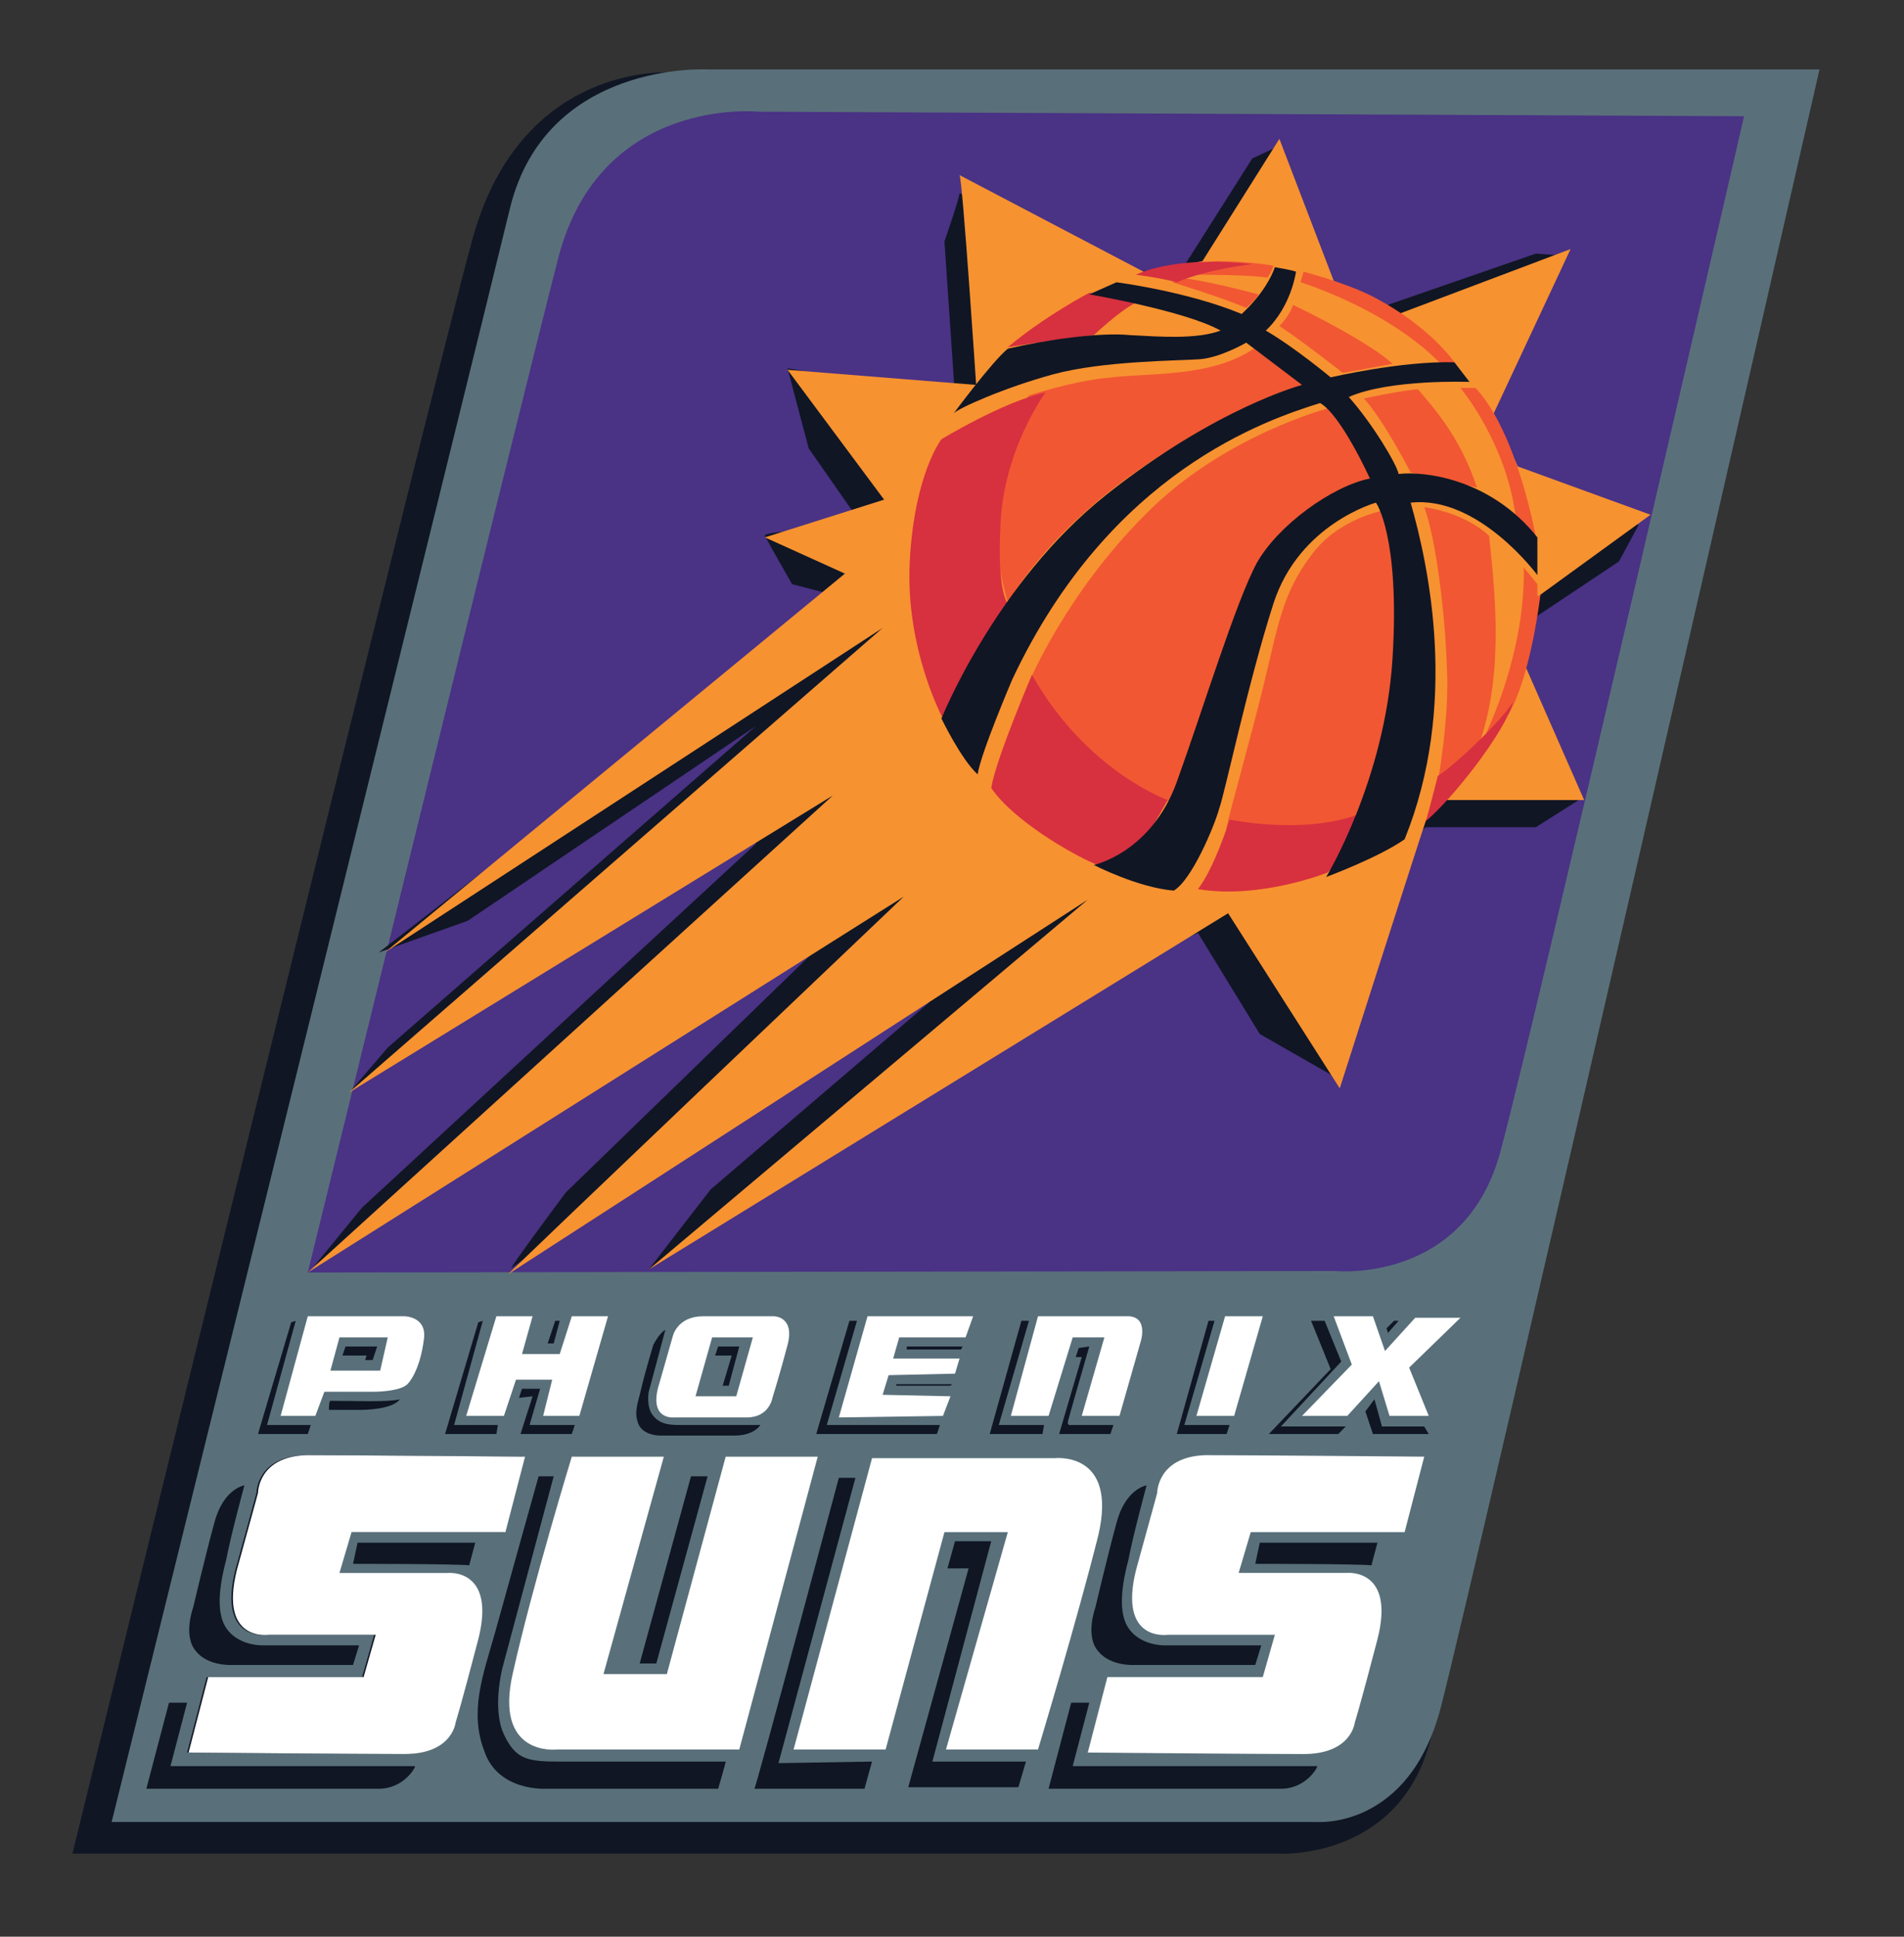 <?xml version="1.0" encoding="utf-8"?>
<!-- Generator: Adobe Illustrator 23.0.1, SVG Export Plug-In . SVG Version: 6.00 Build 0)  -->
<svg version="1.1" id="Capa_1" xmlns="http://www.w3.org/2000/svg" xmlns:xlink="http://www.w3.org/1999/xlink" x="0px" y="0px"
	 viewBox="0 0 126.2 128.3" style="enable-background:new 0 0 126.2 128.3;" xml:space="preserve">
<rect x="0" y="0" width="126.2" height="128.3" fill="#333333" stroke="none"/>
<style type="text/css">
	.st0{fill:#175384;}
	.st1{fill:#A0A5AA;}
	.st2{fill:#0B040C;}
	.st3{fill:#FFC727;}
	.st4{fill:#F0545B;}
	.st5{fill:#FFFFFF;}
	.st6{fill:#00A855;}
	.st7{fill:#B4C4C9;}
	.st8{fill:#221A21;}
	.st9{fill:#EF3A47;}
	.st10{fill:url(#SVGID_1_);}
	.st11{fill:url(#SVGID_2_);}
	.st12{fill:url(#SVGID_3_);}
	.st13{fill:url(#SVGID_4_);}
	.st14{fill:url(#SVGID_5_);}
	.st15{fill:url(#SVGID_6_);}
	.st16{fill:url(#SVGID_7_);}
	.st17{fill:url(#SVGID_8_);}
	.st18{fill:url(#SVGID_9_);}
	.st19{fill:url(#SVGID_10_);}
	.st20{fill:url(#SVGID_11_);}
	.st21{fill:url(#SVGID_12_);}
	.st22{fill:#313564;}
	.st23{fill:#F04B41;stroke:#FFFFFF;stroke-width:2.154;stroke-linecap:round;stroke-linejoin:round;stroke-miterlimit:10;}
	.st24{fill:#007FBA;stroke:#FFFFFF;stroke-width:2.154;stroke-linecap:round;stroke-linejoin:round;stroke-miterlimit:10;}
	.st25{fill:#313564;stroke:#FFFFFF;stroke-width:2.154;stroke-linecap:round;stroke-linejoin:round;stroke-miterlimit:10;}
	.st26{fill:#FFFFFF;stroke:#FFFFFF;stroke-width:2.154;stroke-linecap:round;stroke-linejoin:round;stroke-miterlimit:10;}
	.st27{clip-path:url(#SVGID_14_);}
	.st28{fill:#FBAC36;stroke:#FFFFFF;stroke-width:2.154;stroke-linecap:round;stroke-linejoin:round;stroke-miterlimit:10;}
	.st29{fill:#F04B41;}
	.st30{fill:#007FBA;}
	.st31{clip-path:url(#SVGID_16_);}
	.st32{fill:#FBAC36;}
	.st33{fill:#2C2F61;}
	.st34{fill:#B7B9BA;}
	.st35{fill:#EF3748;}
	.st36{fill:#8999AC;}
	.st37{fill:#2B2F61;}
	.st38{fill:#EE2C45;}
	.st39{fill:#101624;}
	.st40{fill:#59707A;}
	.st41{fill:#4A3285;}
	.st42{fill:#F79230;}
	.st43{fill:#F15733;}
	.st44{fill:#D7303F;}
	.st45{fill:#FAA832;}
	.st46{fill:#1F1721;}
	.st47{fill:#5F3188;}
	.st48{fill:#EE243D;}
	.st49{fill:#1F4BA0;}
	.st50{fill:#244789;}
	.st51{fill:#FBAE2E;}
	.st52{fill:#006991;}
	.st53{fill:#F9A01B;stroke:#FFFFFF;stroke-width:0.447;stroke-miterlimit:10;}
	.st54{fill:#FAA533;}
	.st55{fill:#0092BC;}
	.st56{fill:#15182C;}
	.st57{fill:#3E419A;}
	.st58{fill:#101721;}
	.st59{fill:#ADA3A5;}
	.st60{fill:#9CA7AC;}
	.st61{clip-path:url(#SVGID_18_);}
	.st62{clip-path:url(#SVGID_20_);}
	.st63{fill:#F3FAF7;}
	.st64{fill:#2D2F63;}
	.st65{fill:#FAA819;}
	.st66{fill:#FEF6FA;}
	.st67{fill:#004F30;}
	.st68{fill:#A2C7D3;}
	.st69{fill:#EE2E55;}
	.st70{fill:#32366E;}
	.st71{fill:#00ADDC;}
	.st72{fill:#FFFFFF;stroke:#00ACD0;stroke-width:0.291;stroke-miterlimit:10;}
	.st73{fill:#FFFFFF;stroke:#00ACD0;stroke-width:0.297;stroke-miterlimit:10;}
	.st74{fill:#450000;}
	.st75{fill:#EE224A;}
	.st76{fill:#0064A5;}
	.st77{fill:#F47736;}
	.st78{fill:#B5BCBF;}
	.st79{fill:#F47B35;}
	.st80{fill:#EE2B52;}
	.st81{fill:#0C060E;}
	.st82{fill:#B58D49;}
	.st83{fill:#C9BBCB;}
	.st84{fill:#BA924C;}
	.st85{fill:#006BAF;}
	.st86{fill:#B3C5CB;}
	.st87{fill:#898C89;}
	.st88{fill:#2E2C61;}
	.st89{fill:#C3C5BD;}
	.st90{fill:#C4D2D9;}
	.st91{fill:#EE284D;}
	.st92{fill:#161212;}
	.st93{fill:#EE274E;}
	.st94{fill:#A2A7AA;}
	.st95{fill:#A6AAAC;}
	.st96{fill:#A1A2AB;}
	.st97{fill:#110B13;}
	.st98{fill:#AFC1C6;}
	.st99{fill:#0067AD;}
	.st100{fill:#FBFBFB;}
	.st101{fill:#0065AF;}
	.st102{fill:#121A26;}
	.st103{fill:#008D4C;}
	.st104{fill:#B43A3D;}
	.st105{fill:#111623;}
	.st106{fill:#AB9048;}
	.st107{fill:#F8A174;}
	.st108{fill:#120B19;}
	.st109{fill:#C59751;}
	.st110{fill:#B33638;}
	.st111{fill:#009154;}
	.st112{fill:#1C2026;}
	.st113{fill:#EE2844;}
	.st114{fill:#30385F;}
	.st115{fill:#3A84B1;}
	.st116{fill:#A3C5D7;}
	.st117{fill:#F9A039;}
	.st118{fill:#B0BEC0;}
	.st119{fill:#231D46;}
	.st120{fill:#FDB840;}
	.st121{fill:#CD2C32;}
	.st122{fill:#272049;}
	.st123{fill:#FEC027;}
	.st124{fill:#ADC7C6;}
	.st125{fill:#014429;}
	.st126{fill:#DF2539;}
	.st127{fill:#F57E30;}
	.st128{fill:#ED1942;}
	.st129{fill:#FEF9FB;}
	.st130{fill:#0065AA;}
	.st131{fill:#A6B5B8;}
	.st132{fill:#0B040C;stroke:#0B040C;stroke-width:0.272;stroke-miterlimit:10;}
	.st133{fill:#F7F9FD;}
	.st134{fill:none;stroke:#EBF2CC;stroke-width:0.297;stroke-miterlimit:10;}
	.st135{fill:#48484A;}
	.st136{opacity:0.2;}
	.st137{fill:#EE2E3B;}
	.st138{fill:#005BA6;}
	.st139{fill:#737577;}
	.st140{fill:#A1A0A5;}
	.st141{fill:#272360;}
	.st142{fill:#FAFAFB;}
	.st143{fill:#058BA6;}
	.st144{fill:#DEDBE7;}
	.st145{fill:#B2965B;}
	.st146{fill:#1B305B;}
	.st147{fill:#F9F9FA;}
	.st148{fill:#E12039;}
	.st149{fill:#FEF4F4;}
</style>
<g>
	<path class="st39" d="M118,6.7L44.4,4.8c0,0-9.9-0.7-13.1,11.1C28.6,25.7,4.8,122.8,4.8,122.8h79.9c0,0,8,0.5,10.1-7.5
		C96.9,107.1,118,6.7,118,6.7z"/>
	<path class="st40" d="M120.6,4.6H46.9c0,0-10.7-0.6-13.1,9.2C31.4,23.7,7.4,120.7,7.4,120.7h79.9c0,0,6.1,0.5,8.2-7.6
		C97.6,105.1,120.6,4.6,120.6,4.6z"/>
	<path class="st41" d="M20.4,84.3l68.1-0.1c0,0,8.7,0.9,11-8.1c2.4-9,16.1-68.4,16.1-68.4L50.3,7.4c0,0-10.5-1.1-13.3,9.7
		C34.2,28,20.4,84.3,20.4,84.3z"/>
	<path class="st39" d="M63.6,12.8c0,0.3-1,3.2-1,3.2l0.7,10.3l-11.1-1.9l1.4,5.3l3.7,5.3c0,0-6.8,0.1-6.6,0.5
		c0.2,0.4,1.8,3.2,1.8,3.2l3.1,0.8L25.1,63.1l5.9-2.1l19.1-12.9v0L25.7,69.4l-2.4,2.8l26.8-17.4l0,1.1L24,80l-3.2,3.9l20.4-15.1
		l12.9-5.9L37.5,79c0,0-3.8,5.1-3.6,5C34,84,56.8,67.4,56.8,67.4l4.8-1L47.1,78.8L43,84.1L69.5,66l9.9-4.2l4.1,6.7l4.9,2.8l4.3-15.1
		l1.8-1.4l7.3,0l3-1.9l-4.2-8.8l1.3-3.3l5.4-3.6c0,0,1.2-2.2,1.3-2.4c0.1-0.1-8.1-3.4-8.2-3.4S98,26,98,26s1.3-3,1.4-3.1
		c0-0.2,3.8-6,3.8-6l-1.4-0.1l-10.4,3.6l-3.8-1.7l-3.1-8.9L83,10.5l-4.5,7.1L75.4,18L63.6,12.8z"/>
	<path class="st39" d="M34.7,96.5l-1.3,5H23.2l-0.8,2.7h7.2c0,0,3.2-0.3,2,4.4c-1.2,4.6-1.5,5.5-1.5,5.5s-0.2,2.1-3.4,2.1
		c-3.2,0-14.3-0.1-14.3-0.1l1.3-5H24l0.8-2.8h-7.1c0,0-3.3,0.5-2.1-4.3c1.3-4.7,1.4-5.1,1.4-5.1s0-2.4,3.2-2.5
		C23.4,96.4,34.7,96.5,34.7,96.5z"/>
	<path class="st5" d="M37.9,96.5H44L40,110.9h4.2l3.9-14.4h6.1L49,115.9H36.9c0,0-4.2,0.5-2.9-5.1C35.3,105,37.9,96.5,37.9,96.5z"/>
	<path class="st5" d="M68.8,115.9h-6.1l4.1-14.4h-4.2l-3.9,14.4h-6.1l5.2-19.3h12.1c0,0,4.2-0.5,2.9,5.1
		C71.4,107.3,68.8,115.9,68.8,115.9z"/>
	<path class="st5" d="M94.4,96.5l-1.3,5H82.9l-0.8,2.7h7.2c0,0,3.2-0.3,2,4.4c-1.2,4.6-1.5,5.5-1.5,5.5s-0.2,2.1-3.4,2.1
		c-3.2,0-14.3-0.1-14.3-0.1l1.3-5h10.3l0.8-2.8h-7.1c0,0-3.3,0.5-2.1-4.3c1.3-4.7,1.4-5.1,1.4-5.1s0-2.4,3.2-2.5
		C83.1,96.4,94.4,96.5,94.4,96.5z"/>
	<path class="st39" d="M91.3,102.2h-7.8l-0.3,1.4c0,0,7,0,7.7,0.1L91.3,102.2z"/>
	<path class="st39" d="M76,98.4c0,0-1.4,0.2-2,2.5c-0.6,2.2-1.4,5.6-1.4,5.6s-0.7,1.9,0.2,2.9c0.8,1,2.4,0.9,2.4,0.9h8l0.4-1.3h-6.3
		c0,0-1.8,0.1-2.6-1.3c-0.6-1.1-0.3-2.9,0.1-4.4C75.1,101.7,76,98.4,76,98.4z"/>
	<path class="st39" d="M71,112.8h1.2l-1.1,4.2c0,0,16.1,0,16.2,0c0.1,0-0.7,1.5-2.4,1.5c-1.8,0-15.4,0-15.4,0L71,112.8z"/>
	<path class="st5" d="M34.8,96.5l-1.3,5H23.3l-0.8,2.7h7.2c0,0,3.2-0.3,2,4.4c-1.2,4.6-1.5,5.5-1.5,5.5s-0.2,2.1-3.4,2.1
		c-3.2,0-14.3-0.1-14.3-0.1l1.3-5h10.3l0.8-2.8h-7.1c0,0-3.3,0.5-2.1-4.3c1.3-4.7,1.4-5.1,1.4-5.1s0-2.4,3.2-2.5
		C23.5,96.4,34.8,96.5,34.8,96.5z"/>
	<path class="st39" d="M31.5,102.2h-7.8l-0.3,1.4c0,0,7,0,7.7,0.1L31.5,102.2z"/>
	<path class="st39" d="M16.2,98.4c0,0-1.4,0.2-2,2.5c-0.6,2.2-1.4,5.6-1.4,5.6s-0.7,1.9,0.2,2.9c0.8,1,2.4,0.9,2.4,0.9h8l0.4-1.3
		h-6.3c0,0-1.8,0.1-2.6-1.3c-0.6-1.1-0.3-2.9,0.1-4.4C15.3,101.7,16.2,98.4,16.2,98.4z"/>
	<path class="st39" d="M11.2,112.8h1.2l-1.1,4.2c0,0,16.1,0,16.2,0c0.1,0-0.7,1.5-2.4,1.5c-1.8,0-15.4,0-15.4,0L11.2,112.8z"/>
	<polygon class="st39" points="68,116.7 67.5,118.4 60.2,118.4 64.2,103.9 62.8,103.9 63.3,102.1 65.7,102.1 61.8,116.7 	"/>
	<path class="st39" d="M57.8,116.7l-0.5,1.8c0,0-7.3,0-7.3,0c0.1,0,5.6-20.6,5.6-20.6l1.1,0l-5.1,18.9L57.8,116.7z"/>
	<path class="st39" d="M48.1,116.7c0,0.1-0.5,1.8-0.5,1.8l-11.4,0c0,0-3.2,0.2-4.1-2.5c-1-2.6-0.1-5,0.7-7.8
		c0.8-2.9,2.9-10.4,2.9-10.4l1,0l-3.4,12.7c0,0-0.7,2.7,0.1,4.4c0.8,1.7,1.6,1.8,3.8,1.8C39.5,116.7,48.1,116.7,48.1,116.7z"/>
	<polygon class="st39" points="45.8,97.8 46.9,97.8 43.5,110.2 42.4,110.2 	"/>
	<path class="st5" d="M26.8,87.2l-6.4,0l-1.8,6.6h2.3l0.6-1.6c0,0,2.4,0,3.2,0c0.7,0,1.9-0.1,2.3-0.5c0.4-0.4,0.9-1.4,1.1-3
		C28.3,87.2,26.8,87.2,26.8,87.2z M25.2,90.8l-3.3,0l0.6-2.2h3.2L25.2,90.8z"/>
	<path class="st39" d="M21.9,92.8c-0.1,0-0.1,0.6-0.1,0.6H24c0,0,2,0,2.5-0.7C25.7,92.9,23.5,92.8,21.9,92.8z"/>
	<polygon class="st39" points="19.6,87.5 17.7,94.4 20.6,94.4 20.4,95 17.1,95 19.3,87.6 	"/>
	<polygon class="st39" points="32,87.5 30.1,94.4 33,94.4 32.9,95 29.5,95 31.7,87.6 	"/>
	<path class="st39" d="M22.9,89.2c0.1,0,2.1,0,2.1,0l-0.3,0.9l-0.5,0l0.1-0.3l-1.6,0L22.9,89.2z"/>
	<polygon class="st39" points="36.8,87.5 37.1,87.5 36.7,89 36.3,89 	"/>
	<polygon class="st5" points="35.3,87.2 34.6,89.7 37.1,89.7 37.9,87.2 40.3,87.2 38.4,93.8 36,93.8 36.6,91.4 34.2,91.4 33.4,93.8 
		30.9,93.8 32.9,87.2 	"/>
	<polygon class="st39" points="34.6,92 35.8,92 35.1,94.4 38.1,94.4 37.9,95 34.5,95 35.3,92.5 34.4,92.6 	"/>
	<path class="st5" d="M51.3,87.2c0,0-3,0-4.7,0c-1.7,0-2,1.3-2,1.3s-0.4,1.4-1,3.5c-0.5,2.1,1.1,1.9,1.1,1.9s3.3,0,4.8,0
		c1.5,0,1.7-1.3,1.7-1.3s0.5-1.6,1-3.5C52.7,87.2,51.3,87.2,51.3,87.2z M48.8,92.5h-2.7l1.1-3.9h2.7L48.8,92.5z"/>
	<path class="st39" d="M44.1,88.1L43,92.2c0,0-0.2,1,0.3,1.6c0.5,0.6,1.2,0.6,1.8,0.6c0.6,0,5.3,0,5.3,0s-0.4,0.7-1.7,0.7
		c-1.3,0-5,0-5,0s-1.1,0-1.4-0.8c-0.3-0.8,0-1.4,0.2-2.3c0.2-0.9,0.8-2.9,0.8-2.9S43.7,88.3,44.1,88.1z"/>
	<polygon class="st39" points="47.6,89.2 47.4,89.8 48.5,89.8 47.9,91.8 48.3,91.8 49,89.2 	"/>
	<polygon class="st39" points="56.3,87.5 56.8,87.5 54.8,94.4 62.3,94.4 62.1,95 54.1,95 	"/>
	<polygon class="st5" points="57.5,87.2 64.5,87.2 64,88.6 59.6,88.6 59.2,90 63.6,90 63.3,91 58.9,91.1 58.5,92.4 63,92.5 
		62.5,93.8 55.6,93.9 	"/>
	<polygon class="st39" points="60.1,89.2 60.1,89.4 63.7,89.4 63.8,89.2 	"/>
	<polygon class="st39" points="59.4,91.7 63.1,91.7 63,91.8 59.4,91.8 	"/>
	<path class="st39" d="M67.7,87.5c0,0,0.5,0,0.5,0l-2,6.9l3,0L69.1,95c0,0-3.6,0-3.5,0C65.6,95,67.7,87.5,67.7,87.5z"/>
	<path class="st5" d="M68.8,87.2L67,93.8h2.5l1.6-5.2l2.1,0l-1.5,5.2l2.5,0l1.4-4.9c0,0,0.6-1.8-1-1.7
		C72.9,87.2,68.8,87.2,68.8,87.2z"/>
	<path class="st39" d="M71.5,89.3c0,0-0.2,0.6-0.2,0.6l0.4,0L70.2,95c0,0,3.4,0,3.4,0c0,0,0.2-0.6,0.2-0.6s-2.7,0-2.8,0
		c0,0-0.3,0.1-0.2-0.3c0.1-0.4,1.4-4.9,1.4-4.9L71.5,89.3z"/>
	<polygon class="st5" points="81.2,87.2 83.7,87.2 81.8,93.8 79.3,93.8 	"/>
	<polygon class="st39" points="80.5,87.5 78.5,94.4 81.5,94.4 81.3,95 78,95 80.1,87.5 	"/>
	<polygon class="st39" points="86.9,87.5 87.8,87.5 88.9,90.2 84.9,94.5 89.2,94.5 88.7,95 84.1,95 88.2,90.7 	"/>
	<polygon class="st5" points="88.4,87.2 91,87.2 91.8,89.5 93.8,87.3 96.8,87.3 93.4,90.6 94.7,93.8 92.1,93.8 91.4,91.5 89.3,93.8 
		86.3,93.8 89.6,90.4 	"/>
	<polygon class="st39" points="90.5,93.5 91,95 94.7,95 94.4,94.5 91.6,94.5 91.1,92.7 	"/>
	<polygon class="st39" points="92,88.3 92.7,87.5 92.4,87.5 91.9,88 	"/>
	<path class="st42" d="M63.6,11.6c0.2,0.3,1.1,13.9,1.1,13.9l-12.5-1l6.4,8.6l-7.9,2.5l5.3,2.4L25.5,63.1l33-21.5L23.1,72.4
		l32.1-19.7L20.4,84.3l39.5-24.9c0,0-26.5,25.2-26.2,25c0.3-0.2,38.4-24.8,38.4-24.8L43,84.1l38.4-23.6l7.4,11.6
		c0,0,5.6-17.5,5.7-17.7c0.1-0.3,1.3-1.4,1.3-1.4h9.2l-4-9.1l1.1-4.5l7.3-5.3l-8.8-3.2L99,27.4l5.1-10.9l-11.4,4.3l-4.3-2.2
		l-3.6-9.4l-5.1,8.1l-3.9,0.7L63.6,11.6z"/>
	<path class="st43" d="M68.2,26.2c0,0,3-1,5.5-1.2c2.5-0.3,6.6,0,9.4-1.9c2.7,1.8,3.3,2.4,3.3,2.4S73,29.9,66.8,39.9
		c0,0-1.3-4.1-0.7-8.1C66.7,27.8,68.2,26.2,68.2,26.2z"/>
	<path class="st43" d="M77.7,18.7c0,0,3.3,1,4.9,1.7c0.8-0.7,0.8-0.9,0.8-0.9s-3.7-1-5.3-1.1C78.4,18.5,77.7,18.7,77.7,18.7z"/>
	<path class="st43" d="M79.4,18.2c0.1,0,3.7,0,4.6,0.2c0.3-0.4,0.4-0.8,0.4-0.8s-1.7-0.3-3.7-0.3C78.8,17.4,79.4,18.2,79.4,18.2z"/>
	<path class="st43" d="M86.4,18l-0.2,0.7c0,0,5.6,1.7,9.2,5.3c0.9,0.2,1,0,1,0s-1.6-2.4-5.5-4.4C89.1,18.7,86.4,18,86.4,18z"/>
	<path class="st43" d="M84.8,21.6c0,0,0.7-0.7,0.9-1.4c1.3,0.6,5.2,2.6,6.6,3.9c-2.1,0.4-3.3,0.6-3.3,0.6S86.2,22.5,84.8,21.6z"/>
	<path class="st43" d="M90.4,26.4c0,0,2.8-0.6,3.6-0.6c0.8,1,2.7,2.9,3.9,6.5c-1.2-0.3-4.4-1-4.4-1S91.7,27.8,90.4,26.4z"/>
	<path class="st43" d="M88.2,27c0,0-7.1,1.8-12.3,7.1c-5.2,5.2-7.6,10.9-7.6,10.9s1.3,3.4,1.2,3.4c-0.1,0,5.2,4.7,6.2,4.8
		c1.1,0.1,2.3-0.3,2.3-0.3s5.4-13.8,5.4-13.9c0-0.1,3.8-4.6,3.8-4.6l3.9-2.6l-0.8-2.6l-1.4-1.8L88.2,27z"/>
	<path class="st43" d="M91.8,33.8c0,0-3.1,0.5-4.9,3c-1.9,2.5-2.2,4.7-3.1,8.4c-0.9,3.7-2.3,8.6-2.5,9.6c-0.3,1,1.7,1.5,1.7,1.5
		l7.4-2.4l1.8-5.7l0.6-7.5l-0.4-6.1L91.8,33.8z"/>
	<path class="st43" d="M94.4,33.6c0,0,2.6,0.3,4.3,1.9c0.4,3.8,1,9.2-0.7,13.9c-2.3,2.5-2.7,2.4-2.7,2.4s0.8-4.4,0.6-7.6
		C95.8,40.9,95.2,35.7,94.4,33.6z"/>
	<path class="st43" d="M96.8,25.7c0,0,3.2,3.8,3.7,8.9c0.9,1,1.3,1,1.3,1s-1.2-6.9-4-9.9C97.4,25.7,96.8,25.7,96.8,25.7z"/>
	<path class="st43" d="M101,37.6l0.9,1.1v0.8l0.2-0.1c0,0-0.6,5.3-2.1,7.9C98.5,49,98.5,49,98.5,49v-0.4
		C98.5,48.5,101.1,43.4,101,37.6z"/>
	<path class="st44" d="M83,17.5c0,0-2.9,0.3-5,1.2c-1.1-0.3-2.7-0.5-2.7-0.5S77.7,16.9,83,17.5z"/>
	<path class="st44" d="M72.2,19.4c0,0-2.9,1.5-5.4,3.6c3.1-0.5,5.7-0.8,5.7-0.8s1.7-1.6,2.7-2.1C74,19.6,72.2,19.4,72.2,19.4z"/>
	<path class="st44" d="M69.3,26c0,0-2.9,3.9-3,9.1c-0.2,4.1,0.5,4.9,0.5,4.9l-4.3,7.6c0,0-2.5-4.6-2.2-10.4c0.3-5.8,2.1-8.1,2.1-8.1
		S66.5,26.6,69.3,26z"/>
	<path class="st44" d="M68.4,44.7c0,0-2.4,5.6-2.7,7.5c1.5,2.2,5.4,4.4,6.8,5c1.4,0.6,2.5,0,2.5,0l2.4-4.2
		C77.4,53,72,51.1,68.4,44.7z"/>
	<path class="st44" d="M81.5,54.3c0.1,0,4.7,1,8.4-0.3c-0.3,1.6-0.4,2.3-0.4,2.3L88,57.8c0,0-4.5,1.8-8.6,1.1
		C80.5,57.5,81.5,54.3,81.5,54.3z"/>
	<path class="st39" d="M63.2,27.4c0,0,2.6-3.5,3.6-4.3c2.6-0.6,6.1-1.1,8.1-0.9c1.9,0.1,4.4,0.3,6-0.3c-2.3-1.3-8.7-2.4-8.7-2.4
		l1.8-0.8c0,0,4.7,0.6,8.3,2.1c1.4-1.3,2-2.5,2.2-3.1c1.2,0.2,1.4,0.3,1.4,0.3s-0.3,2.3-2,3.9c1.9,1.1,4.3,3.1,4.3,3.1
		s4.7-1.1,8.2-1c1,1.3,1,1.3,1,1.3s-5.3-0.2-8,1c1.6,1.8,3.2,4.5,3.3,5.1c1.7-0.2,6.1,0.3,9.2,4.2c0,2.3,0,2.5,0,2.5
		s-3.9-5.3-8.4-4.8c1.2,4.2,3.2,13.4-0.4,22.3c-1.7,1.2-5.2,2.5-5.2,2.5s3.9-6.4,4.4-14.5s-1.1-10.3-1.1-10.3s-5.1,1.4-6.8,6.7
		c-1.7,5.3-3.2,12.5-3.6,13.6c-0.3,1.1-1.8,4.7-3,5.4c-2.4-0.2-5.3-1.7-5.3-1.7s3.8-0.8,5.5-5.5c1.7-4.7,3.9-11.9,5.3-14.5
		c1.4-2.5,5-5.1,7.5-5.6c0,0-1.9-4.2-3.3-5c-3.5,1.1-13.9,4.5-20.4,18.3c0,0-2.1,4.9-2.3,6.3c-1.1-1-2.4-3.7-2.4-3.7
		s3.6-9,10.9-14.8c7.3-5.8,13-7.3,13-7.3l-3.7-2.8c0,0-1.7,1-3.1,1.1c-1.4,0.1-6.4,0.1-9.7,1C66.5,25.7,63.4,27.1,63.2,27.4z"/>
	<path class="st44" d="M95.3,51.4c0,0-0.6,2.4-0.8,3c1.7-1.4,5.2-5.8,5.8-7.9C99.3,48,96.3,50.8,95.3,51.4z"/>
</g>
</svg>
